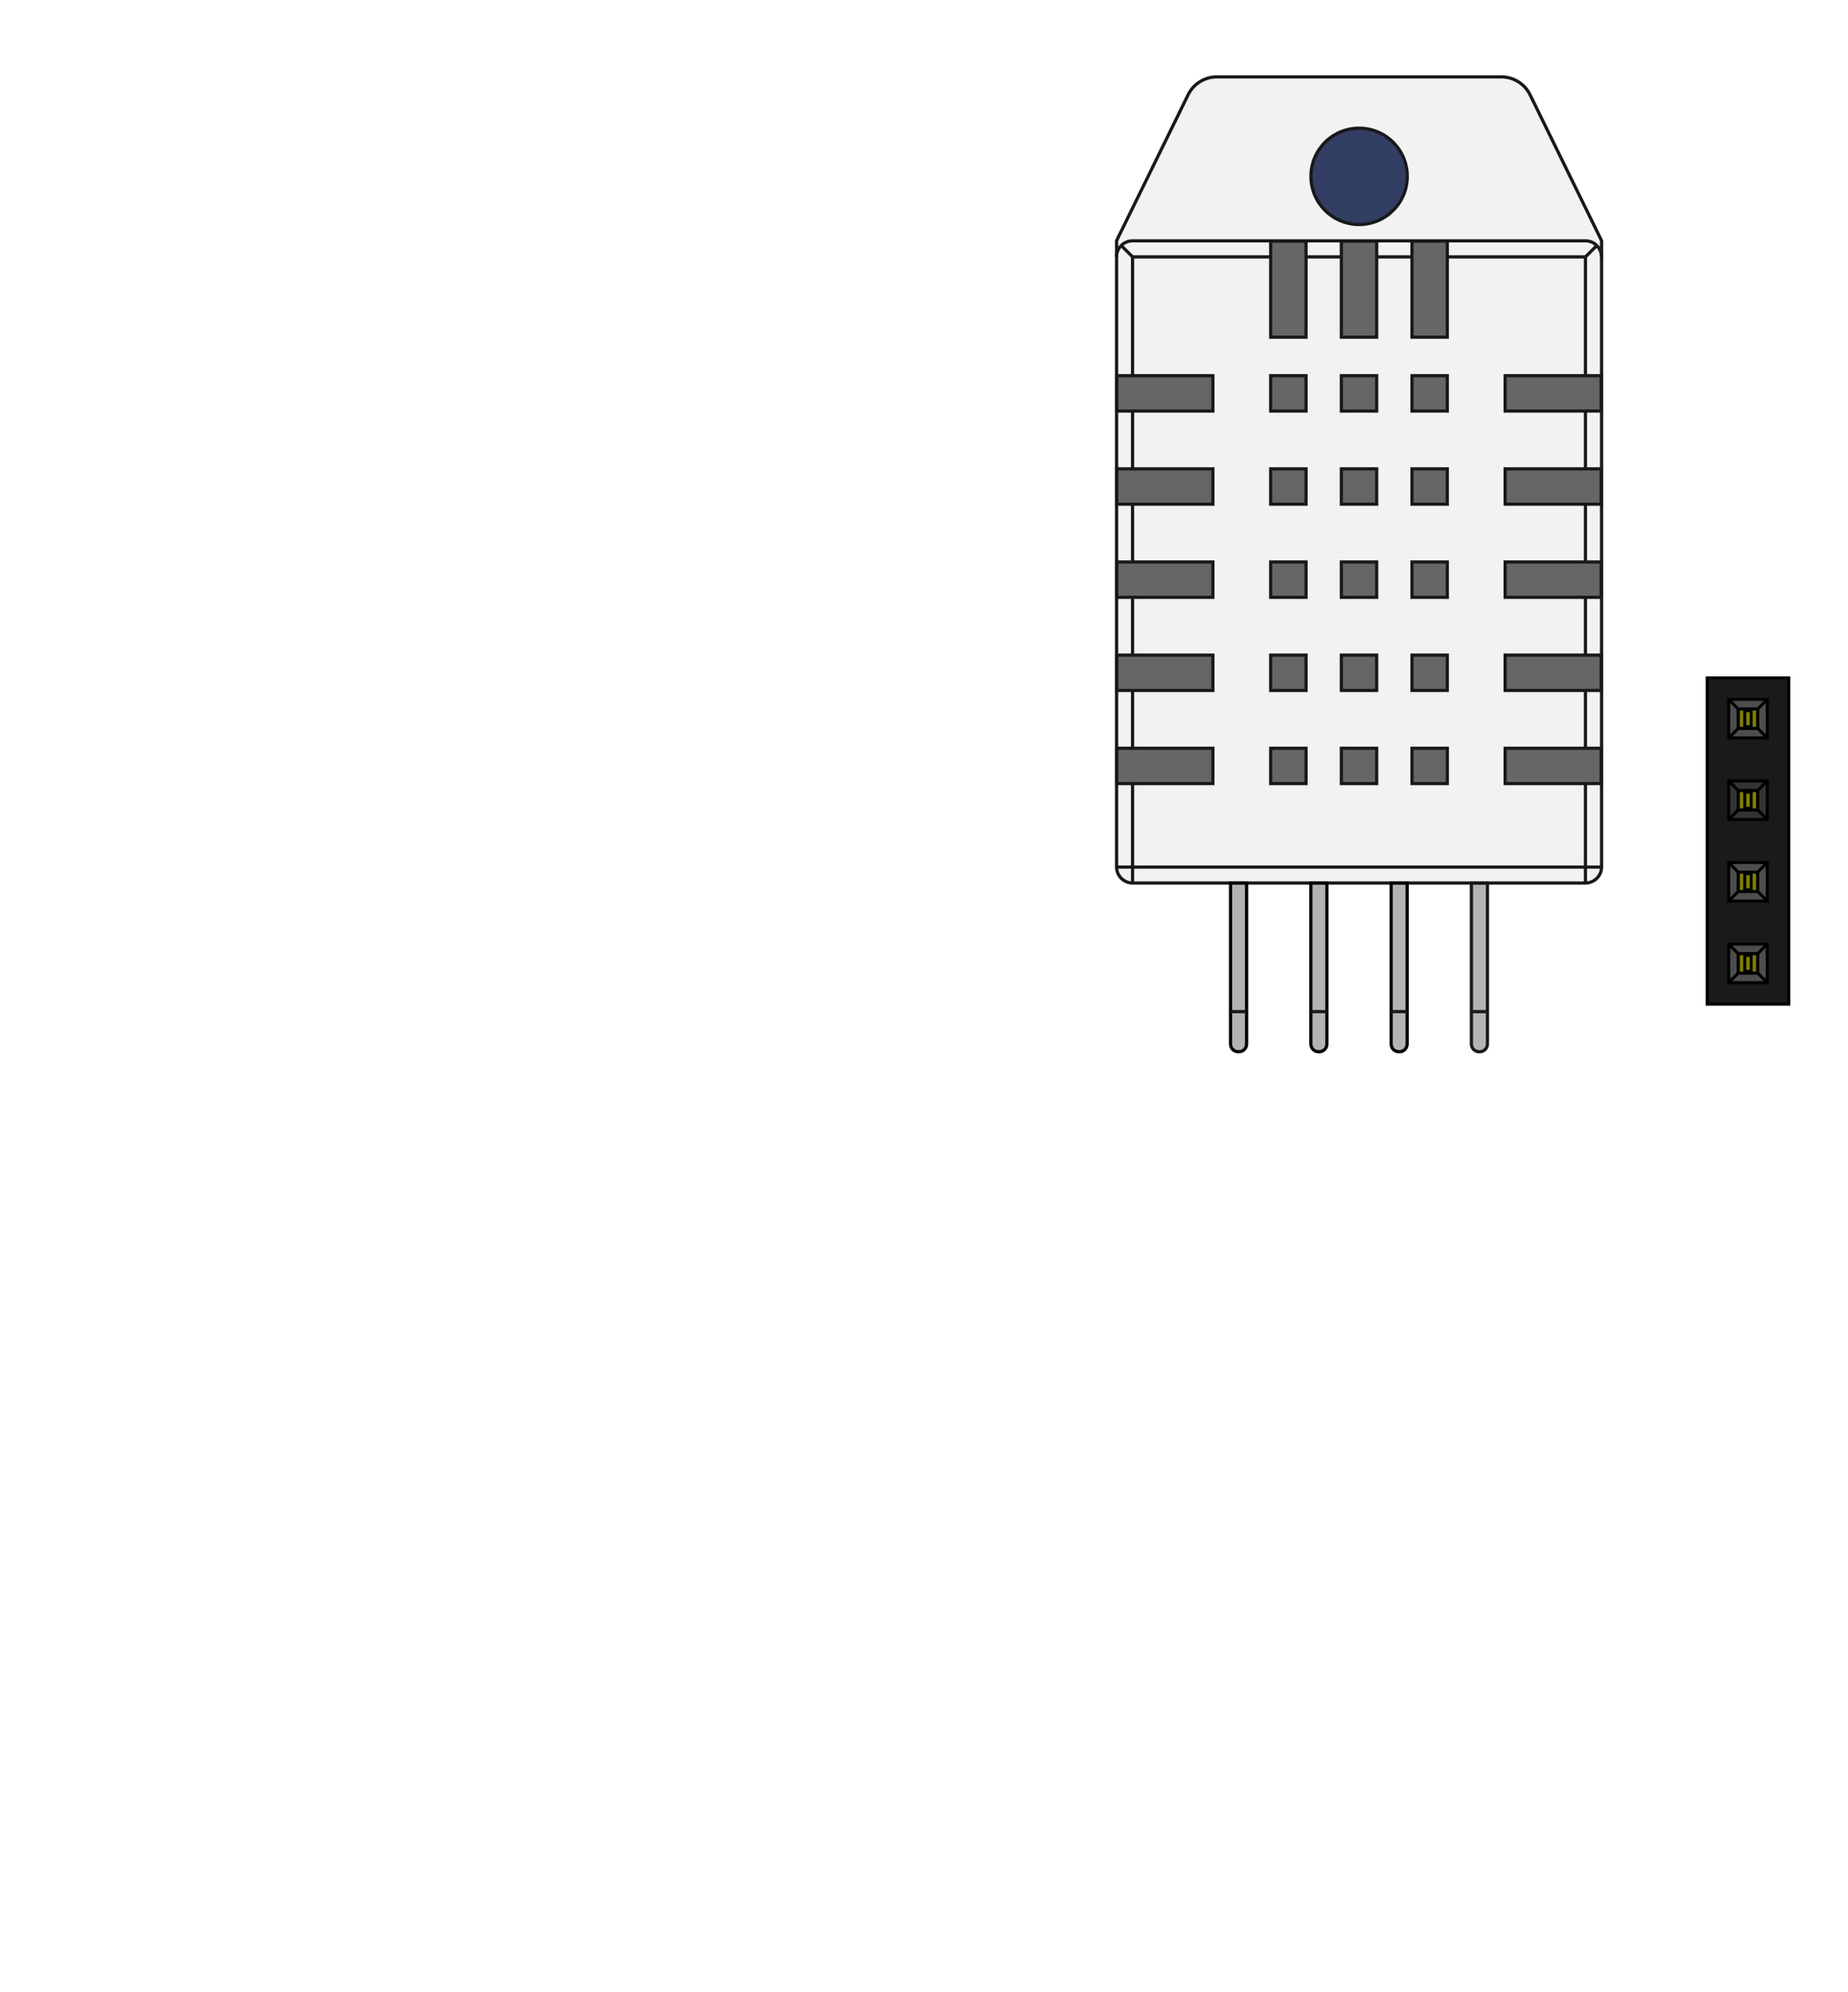 <svg width="282" height="304" viewBox="98019000 33503000 57454000 62026000" xmlns="http://www.w3.org/2000/svg"><defs><mask id="c"><g fill="#fff" fill-opacity="1" stroke="#fff" stroke-linecap="round" stroke-linejoin="round" stroke-width="1"><path d="M151550000 56730000v-1700000h1700000v1700000z" fill-rule="evenodd"/><circle cx="152400000" cy="58420000" r="850000"/><circle cx="152400000" cy="60960000" r="850000"/><circle cx="152400000" cy="63500000" r="850000"/><path d="M135760000 66773999v-1523998h1523998v1523998z" fill-rule="evenodd"/><circle cx="139010000" cy="66012000" r="762000"/><circle cx="141510000" cy="66032000" r="762000"/><circle cx="144000000" cy="66022000" r="762000"/></g></mask><mask id="d"><path fill="#fff" d="M98019000 33503000h57454000v62026000H98019000z"/><g fill-opacity="1" stroke="#000" stroke-linecap="round" stroke-linejoin="round" stroke-width="1"><path d="M151550000 56730000v-1700000h1700000v1700000z" fill-rule="evenodd"/><circle cx="152400000" cy="58420000" r="850000"/><circle cx="152400000" cy="60960000" r="850000"/><circle cx="152400000" cy="63500000" r="850000"/><path d="M135760000 66773999v-1523998h1523998v1523998z" fill-rule="evenodd"/><circle cx="139010000" cy="66012000" r="762000"/><circle cx="141510000" cy="66032000" r="762000"/><circle cx="144000000" cy="66022000" r="762000"/></g></mask><mask id="b"><path fill="#fff" d="M98019000 33503000h57454000v62026000H98019000z"/><path stroke="#000" stroke-linecap="round" stroke-width="1000000" d="M152400000 55880000h0M152400000 58420000h0M152400000 60960000h0M152400000 63500000h0"/><path stroke="#000" stroke-linecap="round" stroke-width="700000" d="M136520000 66012000h0M139010000 66012000h0M141510000 66032000h0M144000000 66022000h0"/></mask><clipPath id="a"><path d="M98044000 33528000v61976000h57404000V33528000H98044000" fill-rule="evenodd"/></clipPath></defs><g clip-path="url(#a)" mask="url(#b)"><g fill="#313d63" stroke="#313d63"><path d="M98044000 33528000v61976000h57404000V33528000H98044000" fill-rule="evenodd"/><g fill-opacity="0" stroke-linecap="round" stroke-linejoin="round" stroke-width="50000" fill="none" stroke="#000"><path d="M155450000 33528000H98046000M98044000 95504000h57404000M155450000 95504000V33528000M98044000 33528000v61976000"/></g></g><g fill-opacity="1" stroke-linecap="round" stroke-linejoin="round" stroke-width="1" fill="#9c6b28" stroke="#9c6b28"><path d="M151550000 56730000v-1700000h1700000v1700000z" fill-rule="evenodd"/><circle cx="152400000" cy="58420000" r="850000"/><circle cx="152400000" cy="60960000" r="850000"/><circle cx="152400000" cy="63500000" r="850000"/><path d="M135760000 66773999v-1523998h1523998v1523998z" fill-rule="evenodd"/><circle cx="139010000" cy="66012000" r="762000"/><circle cx="141510000" cy="66032000" r="762000"/><circle cx="144000000" cy="66022000" r="762000"/></g><g fill="#212d53" stroke="#212d53" stroke-linecap="round" stroke-linejoin="round"><path d="M151550000 56730000v-1700000h1700000v1700000z" fill-rule="evenodd"/><circle cx="152400000" cy="58420000" r="850000"/><circle cx="152400000" cy="60960000" r="850000"/><circle cx="152400000" cy="63500000" r="850000"/><path d="M135760000 66773999v-1523998h1523998v1523998z" fill-rule="evenodd"/><circle cx="139010000" cy="66012000" r="762000"/><circle cx="141510000" cy="66032000" r="762000"/><circle cx="144000000" cy="66022000" r="762000"/><g fill-opacity="0" stroke-width="1000000" fill="none"><path d="M146810000 58420000l-7620000 7620000M152400000 58420000h-5588000M152400000 55880000h-9652000M136650000 61976000v4064000M142750000 55880000l-6096000 6096000M146810000 63500000l-2540000 2540000M152400000 63500000h-5588000"/></g><g><circle cx="152400000" cy="55880000" r="175000"/><circle cx="152400000" cy="58420000" r="175000"/><circle cx="152400000" cy="60960000" r="175000"/><circle cx="152400000" cy="63500000" r="175000"/><circle cx="136520000" cy="66012000" r="175000"/><circle cx="139010000" cy="66012000" r="175000"/><circle cx="141510000" cy="66032000" r="175000"/><circle cx="144000000" cy="66022000" r="175000"/></g></g><g fill="#b5ae30" mask="url(#c)" stroke="#b5ae30" stroke-linecap="round" stroke-linejoin="round"><path d="M151550000 56730000v-1700000h1700000v1700000z" fill-rule="evenodd"/><circle cx="152400000" cy="58420000" r="850000"/><circle cx="152400000" cy="60960000" r="850000"/><circle cx="152400000" cy="63500000" r="850000"/><path d="M135760000 66773999v-1523998h1523998v1523998z" fill-rule="evenodd"/><circle cx="139010000" cy="66012000" r="762000"/><circle cx="141510000" cy="66032000" r="762000"/><circle cx="144000000" cy="66022000" r="762000"/><g fill-opacity="0" stroke-width="1000000" fill="none"><path d="M146810000 58420000l-7620000 7620000M152400000 58420000h-5588000M152400000 55880000h-9652000M136650000 61976000v4064000M142750000 55880000l-6096000 6096000M146810000 63500000l-2540000 2540000M152400000 63500000h-5588000"/></g><g><circle cx="152400000" cy="55880000" r="175000"/><circle cx="152400000" cy="58420000" r="175000"/><circle cx="152400000" cy="60960000" r="175000"/><circle cx="152400000" cy="63500000" r="175000"/><circle cx="136520000" cy="66012000" r="175000"/><circle cx="139010000" cy="66012000" r="175000"/><circle cx="141510000" cy="66032000" r="175000"/><circle cx="144000000" cy="66022000" r="175000"/></g></g><g fill="#f0f0f0" mask="url(#d)" stroke="#f0f0f0" stroke-linecap="round" stroke-linejoin="round"><g fill-opacity="0"><g class="stroked-text" stroke-width="750000"><path d="M107940000 39457142v-3000000h714285l428572 142858 285714 285714 142857 285714 142857 571429v428571l-142857 571429-142857 285714-285714 285714-428572 142857h-714285M110940000 39457142v-3000000M110940000 37885714h1714285M112660000 39457142v-3000000M113660000 36457142h1714286M114510000 39457142v-3000000M116230000 36742857l142857-142857 285714-142858h714286l285714 142858 142858 142857 142857 285714v285714l-142857 428572-1714286 1714285h1857143M119090000 36742857l142857-142857 285714-142858h714286l285714 142858 142857 142857 142858 285714v285714l-142858 428572-1714285 1714285h1857143" fill="none"/></g><g class="stroked-text" stroke-width="375000"><path d="M103890000 86173571h857143M104320000 87673571v-1500000M105250000 86887857h500000M105960000 87673571h-714285v-1500000h714285M106610000 87673571v-1500000l500000 1071429 500000-1071429v1500000M108320000 87673571v-1500000h571429l142857 71429 71428 71428 71429 142857v214286l-71429 142857-71428 71429-142857 71428h-571429M120960000 87673571l-500000-714286M120110000 87673571v-1500000h571429l142857 71429 71429 71428 71428 142857v214286l-71428 142857-71429 71429-142857 71428h-571429M121610000 87673571v-1500000M121610000 86887857h857143M122460000 87673571v-1500000" fill="none"/></g><g stroke-width="120000" fill="none"><path d="M152400000 54550000h1330000M151070000 57150000h2660000M153730000 54550000v1330000M151070000 57150000v7680000M153730000 57150000v7680000M151070000 64830000h2660000"/></g><g stroke-width="160000" fill="none"><path d="M140840000 45202000v1100000M139740000 41502000h-1100000M147340000 53902000v-1800000M143040000 46302000h-1100000M133240000 41502000v3700000M147340000 57902000h-2500000M144840000 53902000h2500000M139740000 44002000v-2500000M147340000 60502000h-14100000M140840000 52102000h-1100000M137540000 53902000h1100000M132750000 49202000v-1100000M147340000 51002000v-1800000M139740000 51002000h1100000M138790000 61002000v4000000M143790000 61002000v4000000M132740000 41002000v500000M138640000 56802000v1100000M132750000 46302000v-1100000M140840000 44002000h-1100000M139740000 49202000v-1100000M140840000 57902000h-1100000M147830000 48102000v1100000M132750000 52102000v-1100000M141940000 45202000h1100000M147830000 56802000v1100000M135740000 45202000v1100000M143040000 53902000v1100000M143040000 45202000v1100000M144840000 49202000v-1100000M141940000 55002000v-1100000M137540000 41012000h1100000M144840000 45202000h2500000M137540000 51002000h1100000M133240000 51002000h2500000M141940000 52102000v-1100000M133240000 55002000v1800000M132740000 41502000v19000000M147340000 41002000h-14100000M135740000 52102000h-2500000M147340000 48102000v-1800000M147830000 53902000v1100000M136290000 61002000v4000000M133240000 41502000h4300000M141940000 46302000v-1100000M140840000 48102000v1100000M144720000 35902000h-8854000M141940000 48102000h1100000M133240000 60502000v-2600000M137540000 56802000h1100000M133240000 46302000v1800000M137540000 45202000h1100000M147340000 41502000h-4300000M139740000 45202000h1100000M135740000 46302000h-2500000M140840000 41502000v2500000M138640000 49202000h-1100000M141940000 49202000v-1100000M140840000 55002000h-1100000M135740000 55002000h-2500000M147340000 52102000h-2500000M133240000 48102000h2500000M137540000 48102000h1100000M135740000 53902000v1100000M140840000 49202000h-1100000M137540000 49202000v-1100000M143040000 48102000v1100000M138640000 51002000v1100000M140840000 51002000v1100000M144840000 55002000v-1100000M139740000 55002000v-1100000M141940000 41012000h1100000M138640000 41502000v2500000M143040000 44002000h-1100000M138640000 57902000h-1100000M143040000 41502000v2500000M144840000 46302000v-1100000M147340000 49202000h-2500000M139740000 57902000v-1100000M144840000 52102000v-1100000M138640000 55002000h-1100000M138640000 44002000h-1100000M138640000 52102000h-1100000M147340000 57902000v2600000M135740000 48102000v1100000M143040000 57902000h-1100000M139740000 46302000v-1100000M135740000 51002000v1100000M147340000 55002000h-2500000M138640000 45202000v1100000M141940000 57902000v-1100000M147340000 56802000v-1800000M141290000 61002000v4000000M147840000 41502000v-500000M143040000 55002000h-1100000M134970000 36462000l-2226000 4540000M133240000 52102000v1800000M144840000 51002000h2500000M135740000 57902000h-2500000M139740000 56802000h1100000M144840000 56802000h2500000M133240000 45202000h2500000M147340000 46302000h-2500000M147830000 45202000v1100000M147340000 45202000v-3700000M139740000 41012000h1100000M133240000 49202000v1800000M141940000 44002000v-2500000M143040000 49202000h-1100000M147840000 41002000l-2226000-4540000M139740000 48102000h1100000M138640000 48102000v1100000M144840000 48102000h2500000M137540000 52102000v-1100000M147830000 51002000v1100000M135740000 49202000h-2500000M137540000 44002000v-2500000M147840000 60502000V41502000M143040000 52102000h-1100000M137540000 46302000v-1100000M144840000 57902000v-1100000M138640000 53902000v1100000M137540000 57902000v-1100000M137540000 55002000v-1100000M139740000 52102000v-1100000M133240000 56802000h2500000M141940000 53902000h1100000M143040000 51002000v1100000M139740000 53902000h1100000M141940000 41502000h-1100000M132750000 57902000v-1100000M138640000 46302000h-1100000M140840000 46302000h-1100000M132750000 55002000v-1100000M135740000 56802000v1100000M140840000 56802000v1100000M140840000 53902000v1100000M143040000 56802000v1100000M133240000 61002000h14100000M141940000 51002000h1100000M141940000 56802000h1100000M133240000 53902000h2500000M141290000 66002000a250000 250000 0 0 0 500000 0M135870000 35902000a1000000 1000000 0 0 0-897920 559841M138790000 66002000a250000 250000 0 0 0 500000 0M136290000 66002000a250000 250000 0 0 0 500000 0"/><path d="M136290000 66002000a250000 250000 0 0 0 500000 0M143790000 66002000a250000 250000 0 0 0 500000 0M145620000 36462000a999104 999104 0 0 0-897263-559104M147340000 61002000a500000 500000 0 0 0 500000-500000M141290000 66002000a250000 250000 0 0 0 500000 0M138790000 66002000a250000 250000 0 0 0 500000 0"/><path d="M143790000 66002000a250000 250000 0 0 0 500000 0M132740000 60502000a500000 500000 0 0 0 500000 500000"/><circle cx="144040000" cy="66002000" r="250000"/><circle cx="140290000" cy="39002000" r="1500000"/><circle cx="136540000" cy="66002000" r="250000"/><circle cx="141540000" cy="66002000" r="250000"/><circle cx="139040000" cy="66002000" r="250000"/></g></g><circle cx="152400000" cy="55880000" r="175000"/><circle cx="152400000" cy="58420000" r="175000"/><circle cx="152400000" cy="60960000" r="175000"/><circle cx="152400000" cy="63500000" r="175000"/><circle cx="136520000" cy="66012000" r="175000"/><circle cx="139010000" cy="66012000" r="175000"/><circle cx="141510000" cy="66032000" r="175000"/><circle cx="144000000" cy="66022000" r="175000"/></g><g fill-opacity="0" stroke-linecap="round" stroke-linejoin="round" stroke-width="50000" fill="none" stroke="#000"><path d="M155450000 33528000H98046000M98044000 95504000h57404000M155450000 95504000V33528000M98044000 33528000v61976000"/></g></g><g stroke-width=".093"><g transform="matrix(1000000 0 0 -1000000 152400000 55880000)"><path d="M-1.27-8.89h2.54V1.27h-2.54z" fill="#1a1a1a" fill-rule="evenodd" stroke="#000"/><path d="M-.6-1.94v-1.2H.6v1.2z" fill="#333" fill-rule="evenodd" stroke="#000"/><g fill="#4d4d4d" fill-rule="evenodd" stroke="#000"><path d="M-.6-5.68H.6v1.2H-.6zM-.6-.6H.6V.6H-.6zM.6-7.02H-.6v-1.2H.6z"/></g><g fill="none" stroke="#000"><path d="M-.6-1.94l.299-.299M-.6-3.14l.299.299M-.301-2.239v-.602M.6-1.94l-.299-.299M.301-2.239h-.602M.6-3.14l-.299.299M.301-2.841v.602M-.301-2.841h.602M.6-4.48l-.299-.299M-.6-4.48l.299-.299M.301-4.779h-.602M.6-5.68l-.299.299M.301-5.381v.602M-.6-5.68l.299.299M-.301-5.381h.602M-.301-4.779v-.602M-.6-.6l.299.299M.6-.6l-.299.299M-.301-.301h.602M-.6.6l.299-.299M-.301.301v-.602M.6.6L.301.301M.301.301h-.602M.301-.301v.602M-.6-8.22l.299.299M.6-8.22l-.299.299M-.301-7.921h.602M-.6-7.02l.299-.299M-.301-7.319v-.602M.6-7.02l-.299-.299M.301-7.319h-.602M.301-7.921v.602"/></g><g fill="olive" fill-rule="evenodd" stroke="#000"><path d="M-.3-2.84h.6v.6h-.6zM.3-5.38v.6h-.6v-.6zM.3-.3v.6h-.6v-.6zM.3-7.92v.6h-.6v-.6z"/></g><g fill="none" stroke="#000"><path d="M-.1-2.29v.05M-.1-2.79v.5M-.1-2.84v.05M.1-2.84v.05M-.1-2.79h.2M.1-2.79v.5M.1-2.29v.05M-.1-2.29h.2M-.1-4.83v.05M-.1-5.33v.5M-.1-5.38v.05M.1-5.38v.05M-.1-5.33h.2M.1-5.33v.5M.1-4.83v.05M-.1-4.83h.2M-.1.25V.3M-.1-.25v.5M-.1-.3v.05M.1-.3v.05M-.1-.25h.2M.1-.25v.5M.1.25V.3M-.1.25h.2M-.1-7.37v.05M-.1-7.87v.5M-.1-7.92v.05M.1-7.92v.05M-.1-7.87h.2M.1-7.87v.5M.1-7.37v.05M-.1-7.37h.2"/></g></g></g><g stroke-width=".1" transform="translate(132589000 35751000) scale(1000000)"><path d="M12.13.146H3.277a1 1 0 0 0-.898.56L.153 5.246v19.5a.5.5 0 0 0 .5.5h14.1a.5.5 0 0 0 .5-.5v-19.5L13.028.706a1 1 0 0 0-.898-.56z" fill="#f2f2f2" fill-rule="evenodd" stroke="#191919"/><circle transform="scale(1 -1)" cx="7.704" cy="-3.243" r="1.5" fill="#313d63" stroke="#191919"/><g fill="#b3b3b3"><path d="M11.2 30.251v-5h.5v5c0 .333-.5.333-.5 0z" fill-rule="evenodd" stroke="#191919"/><g stroke="#000"><path d="M9.201 25.251v5c0 .333-.5.333-.5 0v-5zM6.701 25.251v5c0 .333-.5.333-.5 0v-5zM4.201 25.251h0v5c0 .333-.5.333-.5 0v-5z"/></g></g></g><g stroke="#191919" stroke-width=".1"><path d="M132886400 41148300l353550 353550" fill="none" stroke-width="100000"/><g fill="#666" fill-rule="evenodd"><path d="M138640000 41012000v2989900h-1100000v-2989900zM140840000 41012000v2989900h-1100000v-2989900zM143039500 41012000v2989900h-1100000v-2989900z" stroke-width="100000"/></g><g fill="none"><path d="M147339500 41501900l28040-28035 27950-27947 27770-27771 54670-54664 52920-52924 25600-25600 24920-24918 24160-24157 23320-23320 22410-22409 21430-21428 20380-20380M147693500 41148300l-20380-19268-21430-18095-22410-16865-23320-15582-24160-14250-24920-12873-25600-11455-26200-10002-26720-8520-27160-7010-27510-5470-27770-3920-27950-2360-28020-786.5M147339500 41001900h-14100000M133239950 41001900l-28035 786.6-27947 2360-27771 3920-27507 5470-27157 7010-26722 8520-26202 10002-25600 11455-24918 12873-24157 14250-23320 15582-22409 16865-21428 18095-20380 19268" stroke-width="100000"/></g><g fill="#666" fill-rule="evenodd"><path d="M147829500 46302000h-2989900v-1100000h2989900zM147829500 49202000h-2989900v-1100000h2989900zM147829500 52102000h-2989900v-1100000h2989900zM147829500 55002000h-2989900v-1100000h2989900zM147829500 57902000h-2989900v-1100000h2989900z" stroke-width="100000"/></g><path d="M147339000 60502000h499960M147839000 41501900l-787-28035-2400-27947-3900-27771-5500-27507-7000-27157-8500-26722-10000-26202-11460-25600-12870-24918-14250-24157-15580-23320-16860-22409-18100-21428-19270-20380" fill="none" stroke-width="100000"/><g fill="#666" fill-rule="evenodd"><path d="M137540000 57902000v-1100000h1100000v1100000zM141940000 57902000v-1100000h1100000v1100000zM139740000 55002000v-1100000h1100000v1100000zM138640000 51002000v1100000h-1100000v-1100000zM143039500 52102000h-1100000v-1100000h1100000zM140840000 49202000h-1100000v-1100000h1100000zM143039500 45201900v1100000h-1100000v-1100000zM138640000 45201900v1100000h-1100000v-1100000zM140840000 45201900v1100000h-1100000v-1100000zM137540000 48102000h1100000v1100000h-1100000zM143039500 49202000h-1100000v-1100000h1100000zM139740000 52102000v-1100000h1100000v1100000zM138640000 53902000v1100000h-1100000v-1100000zM143039500 55002000h-1100000v-1100000h1100000zM139740000 57902000v-1100000h1100000v1100000zM135740000 48102000v1100000h-2989900v-1100000h489900zM135740000 51002000v1100000h-2989900v-1100000h489900zM135740000 53902000v1100000h-2989900v-1100000h489900zM133239950 57902000h-489900v-1100000h2989900v1100000z" stroke-width="100000"/></g><g fill="none"><path d="M133239950 60502000v499960M147339500 61002000v-499960M132886400 41148300l-19268 20380-18095 21428-16865 22409-15582 23320-14250 24157-12873 24918-11455 25600-10002 26202-8520 26722-7010 27157-5470 27507-3920 27771-2360 27947-786.5 28035M132739950 60502000h499990" stroke-width="100000"/></g><path d="M132762160 45201900h2977800v1100000h-2989900v-1100000z" fill="#666" fill-rule="evenodd" stroke-width="100000"/><g fill="none"><path d="M133239950 41501900h4300000M139740000 41501900h-1100000M141940000 41501900h-1100000M147339500 41501900h-4300000M147339500 45201900v-3700000M147339500 48102000v-1800000M147339500 51002000v-1800000M147339500 53902000v-1800000M147339500 56802000v-1800000M147339500 57902000v2600000M133239950 41501900v3700000M133239950 46302000v1800000M133239950 49202000v1800000M133239950 52102000v1800000M133239950 55002000v1800000M133239950 60502000v-2600000M147339500 60502000h-14100000M136790000 65002000h-500000M139290000 65002000h-500000M141790000 65002000h-500000M144289500 65002000h-500060" stroke-width="100000"/></g></g></svg>